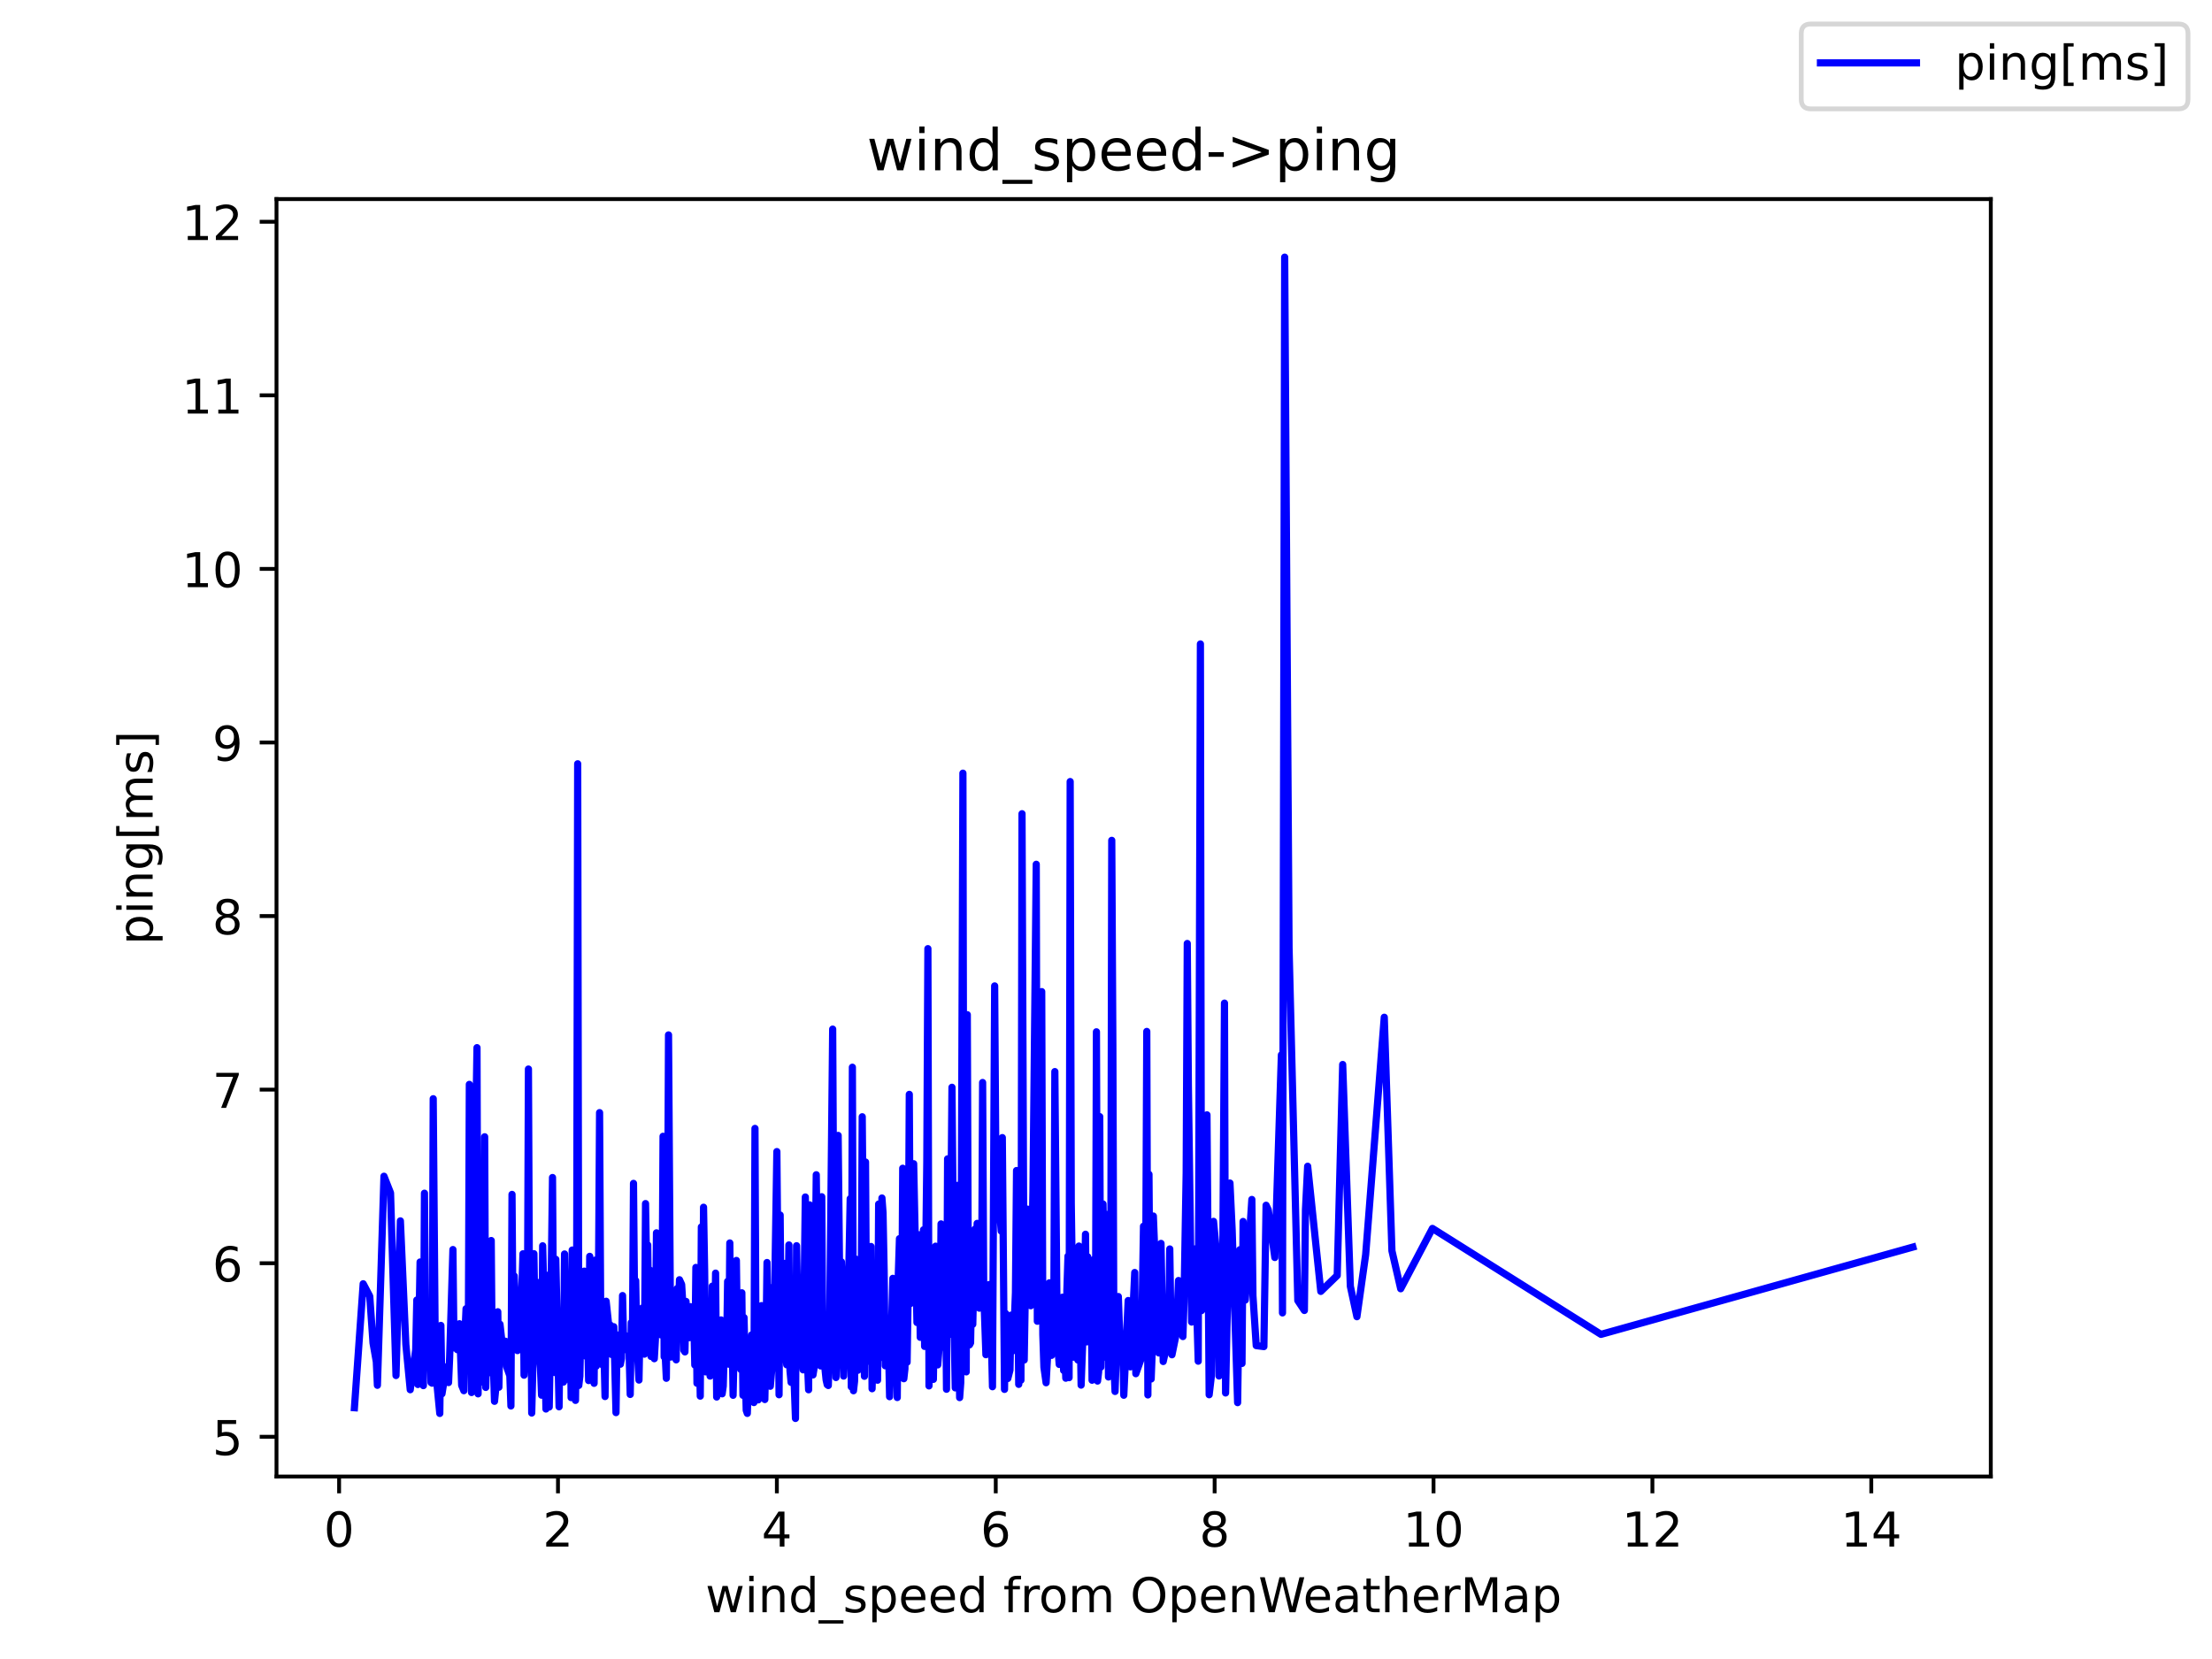 <?xml version="1.0" encoding="utf-8" standalone="no"?>
<!DOCTYPE svg PUBLIC "-//W3C//DTD SVG 1.1//EN"
  "http://www.w3.org/Graphics/SVG/1.1/DTD/svg11.dtd">
<!-- Created with matplotlib (https://matplotlib.org/) -->
<svg height="345.6pt" version="1.1" viewBox="0 0 460.8 345.6" width="460.8pt" xmlns="http://www.w3.org/2000/svg" xmlns:xlink="http://www.w3.org/1999/xlink">
 <defs>
  <style type="text/css">*{stroke-linecap:butt;stroke-linejoin:round;}</style>
 </defs>
 <g id="figure_1">
  <g id="patch_1">
   <path d="M 0 345.6 
L 460.8 345.6 
L 460.8 0 
L 0 0 
z
" style="fill:#ffffff;"/>
  </g>
  <g id="axes_1">
   <g id="patch_2">
    <path d="M 57.6 307.584 
L 414.72 307.584 
L 414.72 41.472 
L 57.6 41.472 
z
" style="fill:#ffffff;"/>
   </g>
   <g id="matplotlib.axis_1">
    <g id="xtick_1">
     <g id="line2d_1">
      <defs>
       <path d="M 0 0 
L 0 3.5 
" id="ma48bd7d40c" style="stroke:#000000;stroke-width:0.8;"/>
      </defs>
      <g>
       <use style="stroke:#000000;stroke-width:0.8;" x="70.641" xlink:href="#ma48bd7d40c" y="307.584"/>
      </g>
     </g>
     <g id="text_1">
      <!-- 0 -->
      <g transform="translate(67.46 322.182)scale(0.1 -0.1)">
       <defs>
        <path d="M 31.781 66.406 
Q 24.172 66.406 20.328 58.906 
Q 16.5 51.422 16.5 36.375 
Q 16.5 21.391 20.328 13.891 
Q 24.172 6.391 31.781 6.391 
Q 39.453 6.391 43.281 13.891 
Q 47.125 21.391 47.125 36.375 
Q 47.125 51.422 43.281 58.906 
Q 39.453 66.406 31.781 66.406 
z
M 31.781 74.219 
Q 44.047 74.219 50.516 64.516 
Q 56.984 54.828 56.984 36.375 
Q 56.984 17.969 50.516 8.266 
Q 44.047 -1.422 31.781 -1.422 
Q 19.531 -1.422 13.062 8.266 
Q 6.594 17.969 6.594 36.375 
Q 6.594 54.828 13.062 64.516 
Q 19.531 74.219 31.781 74.219 
z
" id="DejaVuSans-48"/>
       </defs>
       <use xlink:href="#DejaVuSans-48"/>
      </g>
     </g>
    </g>
    <g id="xtick_2">
     <g id="line2d_2">
      <g>
       <use style="stroke:#000000;stroke-width:0.8;" x="116.238" xlink:href="#ma48bd7d40c" y="307.584"/>
      </g>
     </g>
     <g id="text_2">
      <!-- 2 -->
      <g transform="translate(113.057 322.182)scale(0.1 -0.1)">
       <defs>
        <path d="M 19.188 8.297 
L 53.609 8.297 
L 53.609 0 
L 7.328 0 
L 7.328 8.297 
Q 12.938 14.109 22.625 23.891 
Q 32.328 33.688 34.812 36.531 
Q 39.547 41.844 41.422 45.531 
Q 43.312 49.219 43.312 52.781 
Q 43.312 58.594 39.234 62.25 
Q 35.156 65.922 28.609 65.922 
Q 23.969 65.922 18.812 64.312 
Q 13.672 62.703 7.812 59.422 
L 7.812 69.391 
Q 13.766 71.781 18.938 73 
Q 24.125 74.219 28.422 74.219 
Q 39.75 74.219 46.484 68.547 
Q 53.219 62.891 53.219 53.422 
Q 53.219 48.922 51.531 44.891 
Q 49.859 40.875 45.406 35.406 
Q 44.188 33.984 37.641 27.219 
Q 31.109 20.453 19.188 8.297 
z
" id="DejaVuSans-50"/>
       </defs>
       <use xlink:href="#DejaVuSans-50"/>
      </g>
     </g>
    </g>
    <g id="xtick_3">
     <g id="line2d_3">
      <g>
       <use style="stroke:#000000;stroke-width:0.8;" x="161.836" xlink:href="#ma48bd7d40c" y="307.584"/>
      </g>
     </g>
     <g id="text_3">
      <!-- 4 -->
      <g transform="translate(158.655 322.182)scale(0.1 -0.1)">
       <defs>
        <path d="M 37.797 64.312 
L 12.891 25.391 
L 37.797 25.391 
z
M 35.203 72.906 
L 47.609 72.906 
L 47.609 25.391 
L 58.016 25.391 
L 58.016 17.188 
L 47.609 17.188 
L 47.609 0 
L 37.797 0 
L 37.797 17.188 
L 4.891 17.188 
L 4.891 26.703 
z
" id="DejaVuSans-52"/>
       </defs>
       <use xlink:href="#DejaVuSans-52"/>
      </g>
     </g>
    </g>
    <g id="xtick_4">
     <g id="line2d_4">
      <g>
       <use style="stroke:#000000;stroke-width:0.8;" x="207.434" xlink:href="#ma48bd7d40c" y="307.584"/>
      </g>
     </g>
     <g id="text_4">
      <!-- 6 -->
      <g transform="translate(204.252 322.182)scale(0.1 -0.1)">
       <defs>
        <path d="M 33.016 40.375 
Q 26.375 40.375 22.484 35.828 
Q 18.609 31.297 18.609 23.391 
Q 18.609 15.531 22.484 10.953 
Q 26.375 6.391 33.016 6.391 
Q 39.656 6.391 43.531 10.953 
Q 47.406 15.531 47.406 23.391 
Q 47.406 31.297 43.531 35.828 
Q 39.656 40.375 33.016 40.375 
z
M 52.594 71.297 
L 52.594 62.312 
Q 48.875 64.062 45.094 64.984 
Q 41.312 65.922 37.594 65.922 
Q 27.828 65.922 22.672 59.328 
Q 17.531 52.734 16.797 39.406 
Q 19.672 43.656 24.016 45.922 
Q 28.375 48.188 33.594 48.188 
Q 44.578 48.188 50.953 41.516 
Q 57.328 34.859 57.328 23.391 
Q 57.328 12.156 50.688 5.359 
Q 44.047 -1.422 33.016 -1.422 
Q 20.359 -1.422 13.672 8.266 
Q 6.984 17.969 6.984 36.375 
Q 6.984 53.656 15.188 63.938 
Q 23.391 74.219 37.203 74.219 
Q 40.922 74.219 44.703 73.484 
Q 48.484 72.75 52.594 71.297 
z
" id="DejaVuSans-54"/>
       </defs>
       <use xlink:href="#DejaVuSans-54"/>
      </g>
     </g>
    </g>
    <g id="xtick_5">
     <g id="line2d_5">
      <g>
       <use style="stroke:#000000;stroke-width:0.8;" x="253.031" xlink:href="#ma48bd7d40c" y="307.584"/>
      </g>
     </g>
     <g id="text_5">
      <!-- 8 -->
      <g transform="translate(249.85 322.182)scale(0.1 -0.1)">
       <defs>
        <path d="M 31.781 34.625 
Q 24.75 34.625 20.719 30.859 
Q 16.703 27.094 16.703 20.516 
Q 16.703 13.922 20.719 10.156 
Q 24.75 6.391 31.781 6.391 
Q 38.812 6.391 42.859 10.172 
Q 46.922 13.969 46.922 20.516 
Q 46.922 27.094 42.891 30.859 
Q 38.875 34.625 31.781 34.625 
z
M 21.922 38.812 
Q 15.578 40.375 12.031 44.719 
Q 8.5 49.078 8.5 55.328 
Q 8.5 64.062 14.719 69.141 
Q 20.953 74.219 31.781 74.219 
Q 42.672 74.219 48.875 69.141 
Q 55.078 64.062 55.078 55.328 
Q 55.078 49.078 51.531 44.719 
Q 48 40.375 41.703 38.812 
Q 48.828 37.156 52.797 32.312 
Q 56.781 27.484 56.781 20.516 
Q 56.781 9.906 50.312 4.234 
Q 43.844 -1.422 31.781 -1.422 
Q 19.734 -1.422 13.25 4.234 
Q 6.781 9.906 6.781 20.516 
Q 6.781 27.484 10.781 32.312 
Q 14.797 37.156 21.922 38.812 
z
M 18.312 54.391 
Q 18.312 48.734 21.844 45.562 
Q 25.391 42.391 31.781 42.391 
Q 38.141 42.391 41.719 45.562 
Q 45.312 48.734 45.312 54.391 
Q 45.312 60.062 41.719 63.234 
Q 38.141 66.406 31.781 66.406 
Q 25.391 66.406 21.844 63.234 
Q 18.312 60.062 18.312 54.391 
z
" id="DejaVuSans-56"/>
       </defs>
       <use xlink:href="#DejaVuSans-56"/>
      </g>
     </g>
    </g>
    <g id="xtick_6">
     <g id="line2d_6">
      <g>
       <use style="stroke:#000000;stroke-width:0.8;" x="298.629" xlink:href="#ma48bd7d40c" y="307.584"/>
      </g>
     </g>
     <g id="text_6">
      <!-- 10 -->
      <g transform="translate(292.266 322.182)scale(0.1 -0.1)">
       <defs>
        <path d="M 12.406 8.297 
L 28.516 8.297 
L 28.516 63.922 
L 10.984 60.406 
L 10.984 69.391 
L 28.422 72.906 
L 38.281 72.906 
L 38.281 8.297 
L 54.391 8.297 
L 54.391 0 
L 12.406 0 
z
" id="DejaVuSans-49"/>
       </defs>
       <use xlink:href="#DejaVuSans-49"/>
       <use x="63.623" xlink:href="#DejaVuSans-48"/>
      </g>
     </g>
    </g>
    <g id="xtick_7">
     <g id="line2d_7">
      <g>
       <use style="stroke:#000000;stroke-width:0.8;" x="344.226" xlink:href="#ma48bd7d40c" y="307.584"/>
      </g>
     </g>
     <g id="text_7">
      <!-- 12 -->
      <g transform="translate(337.864 322.182)scale(0.1 -0.1)">
       <use xlink:href="#DejaVuSans-49"/>
       <use x="63.623" xlink:href="#DejaVuSans-50"/>
      </g>
     </g>
    </g>
    <g id="xtick_8">
     <g id="line2d_8">
      <g>
       <use style="stroke:#000000;stroke-width:0.8;" x="389.824" xlink:href="#ma48bd7d40c" y="307.584"/>
      </g>
     </g>
     <g id="text_8">
      <!-- 14 -->
      <g transform="translate(383.461 322.182)scale(0.1 -0.1)">
       <use xlink:href="#DejaVuSans-49"/>
       <use x="63.623" xlink:href="#DejaVuSans-52"/>
      </g>
     </g>
    </g>
    <g id="text_9">
     <!-- wind_speed from OpenWeatherMap -->
     <g transform="translate(146.962 335.861)scale(0.1 -0.1)">
      <defs>
       <path d="M 4.203 54.688 
L 13.188 54.688 
L 24.422 12.016 
L 35.594 54.688 
L 46.188 54.688 
L 57.422 12.016 
L 68.609 54.688 
L 77.594 54.688 
L 63.281 0 
L 52.688 0 
L 40.922 44.828 
L 29.109 0 
L 18.5 0 
z
" id="DejaVuSans-119"/>
       <path d="M 9.422 54.688 
L 18.406 54.688 
L 18.406 0 
L 9.422 0 
z
M 9.422 75.984 
L 18.406 75.984 
L 18.406 64.594 
L 9.422 64.594 
z
" id="DejaVuSans-105"/>
       <path d="M 54.891 33.016 
L 54.891 0 
L 45.906 0 
L 45.906 32.719 
Q 45.906 40.484 42.875 44.328 
Q 39.844 48.188 33.797 48.188 
Q 26.516 48.188 22.312 43.547 
Q 18.109 38.922 18.109 30.906 
L 18.109 0 
L 9.078 0 
L 9.078 54.688 
L 18.109 54.688 
L 18.109 46.188 
Q 21.344 51.125 25.703 53.562 
Q 30.078 56 35.797 56 
Q 45.219 56 50.047 50.172 
Q 54.891 44.344 54.891 33.016 
z
" id="DejaVuSans-110"/>
       <path d="M 45.406 46.391 
L 45.406 75.984 
L 54.391 75.984 
L 54.391 0 
L 45.406 0 
L 45.406 8.203 
Q 42.578 3.328 38.25 0.953 
Q 33.938 -1.422 27.875 -1.422 
Q 17.969 -1.422 11.734 6.484 
Q 5.516 14.406 5.516 27.297 
Q 5.516 40.188 11.734 48.094 
Q 17.969 56 27.875 56 
Q 33.938 56 38.25 53.625 
Q 42.578 51.266 45.406 46.391 
z
M 14.797 27.297 
Q 14.797 17.391 18.875 11.75 
Q 22.953 6.109 30.078 6.109 
Q 37.203 6.109 41.297 11.75 
Q 45.406 17.391 45.406 27.297 
Q 45.406 37.203 41.297 42.844 
Q 37.203 48.484 30.078 48.484 
Q 22.953 48.484 18.875 42.844 
Q 14.797 37.203 14.797 27.297 
z
" id="DejaVuSans-100"/>
       <path d="M 50.984 -16.609 
L 50.984 -23.578 
L -0.984 -23.578 
L -0.984 -16.609 
z
" id="DejaVuSans-95"/>
       <path d="M 44.281 53.078 
L 44.281 44.578 
Q 40.484 46.531 36.375 47.5 
Q 32.281 48.484 27.875 48.484 
Q 21.188 48.484 17.844 46.438 
Q 14.5 44.391 14.5 40.281 
Q 14.5 37.156 16.891 35.375 
Q 19.281 33.594 26.516 31.984 
L 29.594 31.297 
Q 39.156 29.25 43.188 25.516 
Q 47.219 21.781 47.219 15.094 
Q 47.219 7.469 41.188 3.016 
Q 35.156 -1.422 24.609 -1.422 
Q 20.219 -1.422 15.453 -0.562 
Q 10.688 0.297 5.422 2 
L 5.422 11.281 
Q 10.406 8.688 15.234 7.391 
Q 20.062 6.109 24.812 6.109 
Q 31.156 6.109 34.562 8.281 
Q 37.984 10.453 37.984 14.406 
Q 37.984 18.062 35.516 20.016 
Q 33.062 21.969 24.703 23.781 
L 21.578 24.516 
Q 13.234 26.266 9.516 29.906 
Q 5.812 33.547 5.812 39.891 
Q 5.812 47.609 11.281 51.797 
Q 16.75 56 26.812 56 
Q 31.781 56 36.172 55.266 
Q 40.578 54.547 44.281 53.078 
z
" id="DejaVuSans-115"/>
       <path d="M 18.109 8.203 
L 18.109 -20.797 
L 9.078 -20.797 
L 9.078 54.688 
L 18.109 54.688 
L 18.109 46.391 
Q 20.953 51.266 25.266 53.625 
Q 29.594 56 35.594 56 
Q 45.562 56 51.781 48.094 
Q 58.016 40.188 58.016 27.297 
Q 58.016 14.406 51.781 6.484 
Q 45.562 -1.422 35.594 -1.422 
Q 29.594 -1.422 25.266 0.953 
Q 20.953 3.328 18.109 8.203 
z
M 48.688 27.297 
Q 48.688 37.203 44.609 42.844 
Q 40.531 48.484 33.406 48.484 
Q 26.266 48.484 22.188 42.844 
Q 18.109 37.203 18.109 27.297 
Q 18.109 17.391 22.188 11.75 
Q 26.266 6.109 33.406 6.109 
Q 40.531 6.109 44.609 11.75 
Q 48.688 17.391 48.688 27.297 
z
" id="DejaVuSans-112"/>
       <path d="M 56.203 29.594 
L 56.203 25.203 
L 14.891 25.203 
Q 15.484 15.922 20.484 11.062 
Q 25.484 6.203 34.422 6.203 
Q 39.594 6.203 44.453 7.469 
Q 49.312 8.734 54.109 11.281 
L 54.109 2.781 
Q 49.266 0.734 44.188 -0.344 
Q 39.109 -1.422 33.891 -1.422 
Q 20.797 -1.422 13.156 6.188 
Q 5.516 13.812 5.516 26.812 
Q 5.516 40.234 12.766 48.109 
Q 20.016 56 32.328 56 
Q 43.359 56 49.781 48.891 
Q 56.203 41.797 56.203 29.594 
z
M 47.219 32.234 
Q 47.125 39.594 43.094 43.984 
Q 39.062 48.391 32.422 48.391 
Q 24.906 48.391 20.391 44.141 
Q 15.875 39.891 15.188 32.172 
z
" id="DejaVuSans-101"/>
       <path id="DejaVuSans-32"/>
       <path d="M 37.109 75.984 
L 37.109 68.5 
L 28.516 68.5 
Q 23.688 68.5 21.797 66.547 
Q 19.922 64.594 19.922 59.516 
L 19.922 54.688 
L 34.719 54.688 
L 34.719 47.703 
L 19.922 47.703 
L 19.922 0 
L 10.891 0 
L 10.891 47.703 
L 2.297 47.703 
L 2.297 54.688 
L 10.891 54.688 
L 10.891 58.5 
Q 10.891 67.625 15.141 71.797 
Q 19.391 75.984 28.609 75.984 
z
" id="DejaVuSans-102"/>
       <path d="M 41.109 46.297 
Q 39.594 47.172 37.812 47.578 
Q 36.031 48 33.891 48 
Q 26.266 48 22.188 43.047 
Q 18.109 38.094 18.109 28.812 
L 18.109 0 
L 9.078 0 
L 9.078 54.688 
L 18.109 54.688 
L 18.109 46.188 
Q 20.953 51.172 25.484 53.578 
Q 30.031 56 36.531 56 
Q 37.453 56 38.578 55.875 
Q 39.703 55.766 41.062 55.516 
z
" id="DejaVuSans-114"/>
       <path d="M 30.609 48.391 
Q 23.391 48.391 19.188 42.75 
Q 14.984 37.109 14.984 27.297 
Q 14.984 17.484 19.156 11.844 
Q 23.344 6.203 30.609 6.203 
Q 37.797 6.203 41.984 11.859 
Q 46.188 17.531 46.188 27.297 
Q 46.188 37.016 41.984 42.703 
Q 37.797 48.391 30.609 48.391 
z
M 30.609 56 
Q 42.328 56 49.016 48.375 
Q 55.719 40.766 55.719 27.297 
Q 55.719 13.875 49.016 6.219 
Q 42.328 -1.422 30.609 -1.422 
Q 18.844 -1.422 12.172 6.219 
Q 5.516 13.875 5.516 27.297 
Q 5.516 40.766 12.172 48.375 
Q 18.844 56 30.609 56 
z
" id="DejaVuSans-111"/>
       <path d="M 52 44.188 
Q 55.375 50.25 60.062 53.125 
Q 64.75 56 71.094 56 
Q 79.641 56 84.281 50.016 
Q 88.922 44.047 88.922 33.016 
L 88.922 0 
L 79.891 0 
L 79.891 32.719 
Q 79.891 40.578 77.094 44.375 
Q 74.312 48.188 68.609 48.188 
Q 61.625 48.188 57.562 43.547 
Q 53.516 38.922 53.516 30.906 
L 53.516 0 
L 44.484 0 
L 44.484 32.719 
Q 44.484 40.625 41.703 44.406 
Q 38.922 48.188 33.109 48.188 
Q 26.219 48.188 22.156 43.531 
Q 18.109 38.875 18.109 30.906 
L 18.109 0 
L 9.078 0 
L 9.078 54.688 
L 18.109 54.688 
L 18.109 46.188 
Q 21.188 51.219 25.484 53.609 
Q 29.781 56 35.688 56 
Q 41.656 56 45.828 52.969 
Q 50 49.953 52 44.188 
z
" id="DejaVuSans-109"/>
       <path d="M 39.406 66.219 
Q 28.656 66.219 22.328 58.203 
Q 16.016 50.203 16.016 36.375 
Q 16.016 22.609 22.328 14.594 
Q 28.656 6.594 39.406 6.594 
Q 50.141 6.594 56.422 14.594 
Q 62.703 22.609 62.703 36.375 
Q 62.703 50.203 56.422 58.203 
Q 50.141 66.219 39.406 66.219 
z
M 39.406 74.219 
Q 54.734 74.219 63.906 63.938 
Q 73.094 53.656 73.094 36.375 
Q 73.094 19.141 63.906 8.859 
Q 54.734 -1.422 39.406 -1.422 
Q 24.031 -1.422 14.812 8.828 
Q 5.609 19.094 5.609 36.375 
Q 5.609 53.656 14.812 63.938 
Q 24.031 74.219 39.406 74.219 
z
" id="DejaVuSans-79"/>
       <path d="M 3.328 72.906 
L 13.281 72.906 
L 28.609 11.281 
L 43.891 72.906 
L 54.984 72.906 
L 70.312 11.281 
L 85.594 72.906 
L 95.609 72.906 
L 77.297 0 
L 64.891 0 
L 49.516 63.281 
L 33.984 0 
L 21.578 0 
z
" id="DejaVuSans-87"/>
       <path d="M 34.281 27.484 
Q 23.391 27.484 19.188 25 
Q 14.984 22.516 14.984 16.5 
Q 14.984 11.719 18.141 8.906 
Q 21.297 6.109 26.703 6.109 
Q 34.188 6.109 38.703 11.406 
Q 43.219 16.703 43.219 25.484 
L 43.219 27.484 
z
M 52.203 31.203 
L 52.203 0 
L 43.219 0 
L 43.219 8.297 
Q 40.141 3.328 35.547 0.953 
Q 30.953 -1.422 24.312 -1.422 
Q 15.922 -1.422 10.953 3.297 
Q 6 8.016 6 15.922 
Q 6 25.141 12.172 29.828 
Q 18.359 34.516 30.609 34.516 
L 43.219 34.516 
L 43.219 35.406 
Q 43.219 41.609 39.141 45 
Q 35.062 48.391 27.688 48.391 
Q 23 48.391 18.547 47.266 
Q 14.109 46.141 10.016 43.891 
L 10.016 52.203 
Q 14.938 54.109 19.578 55.047 
Q 24.219 56 28.609 56 
Q 40.484 56 46.344 49.844 
Q 52.203 43.703 52.203 31.203 
z
" id="DejaVuSans-97"/>
       <path d="M 18.312 70.219 
L 18.312 54.688 
L 36.812 54.688 
L 36.812 47.703 
L 18.312 47.703 
L 18.312 18.016 
Q 18.312 11.328 20.141 9.422 
Q 21.969 7.516 27.594 7.516 
L 36.812 7.516 
L 36.812 0 
L 27.594 0 
Q 17.188 0 13.234 3.875 
Q 9.281 7.766 9.281 18.016 
L 9.281 47.703 
L 2.688 47.703 
L 2.688 54.688 
L 9.281 54.688 
L 9.281 70.219 
z
" id="DejaVuSans-116"/>
       <path d="M 54.891 33.016 
L 54.891 0 
L 45.906 0 
L 45.906 32.719 
Q 45.906 40.484 42.875 44.328 
Q 39.844 48.188 33.797 48.188 
Q 26.516 48.188 22.312 43.547 
Q 18.109 38.922 18.109 30.906 
L 18.109 0 
L 9.078 0 
L 9.078 75.984 
L 18.109 75.984 
L 18.109 46.188 
Q 21.344 51.125 25.703 53.562 
Q 30.078 56 35.797 56 
Q 45.219 56 50.047 50.172 
Q 54.891 44.344 54.891 33.016 
z
" id="DejaVuSans-104"/>
       <path d="M 9.812 72.906 
L 24.516 72.906 
L 43.109 23.297 
L 61.812 72.906 
L 76.516 72.906 
L 76.516 0 
L 66.891 0 
L 66.891 64.016 
L 48.094 14.016 
L 38.188 14.016 
L 19.391 64.016 
L 19.391 0 
L 9.812 0 
z
" id="DejaVuSans-77"/>
      </defs>
      <use xlink:href="#DejaVuSans-119"/>
      <use x="81.787" xlink:href="#DejaVuSans-105"/>
      <use x="109.57" xlink:href="#DejaVuSans-110"/>
      <use x="172.949" xlink:href="#DejaVuSans-100"/>
      <use x="236.426" xlink:href="#DejaVuSans-95"/>
      <use x="286.426" xlink:href="#DejaVuSans-115"/>
      <use x="338.525" xlink:href="#DejaVuSans-112"/>
      <use x="402.002" xlink:href="#DejaVuSans-101"/>
      <use x="463.525" xlink:href="#DejaVuSans-101"/>
      <use x="525.049" xlink:href="#DejaVuSans-100"/>
      <use x="588.525" xlink:href="#DejaVuSans-32"/>
      <use x="620.312" xlink:href="#DejaVuSans-102"/>
      <use x="655.518" xlink:href="#DejaVuSans-114"/>
      <use x="694.381" xlink:href="#DejaVuSans-111"/>
      <use x="755.562" xlink:href="#DejaVuSans-109"/>
      <use x="852.975" xlink:href="#DejaVuSans-32"/>
      <use x="884.762" xlink:href="#DejaVuSans-79"/>
      <use x="963.473" xlink:href="#DejaVuSans-112"/>
      <use x="1026.949" xlink:href="#DejaVuSans-101"/>
      <use x="1088.473" xlink:href="#DejaVuSans-110"/>
      <use x="1151.852" xlink:href="#DejaVuSans-87"/>
      <use x="1244.854" xlink:href="#DejaVuSans-101"/>
      <use x="1306.377" xlink:href="#DejaVuSans-97"/>
      <use x="1367.656" xlink:href="#DejaVuSans-116"/>
      <use x="1406.865" xlink:href="#DejaVuSans-104"/>
      <use x="1470.244" xlink:href="#DejaVuSans-101"/>
      <use x="1531.768" xlink:href="#DejaVuSans-114"/>
      <use x="1572.881" xlink:href="#DejaVuSans-77"/>
      <use x="1659.16" xlink:href="#DejaVuSans-97"/>
      <use x="1720.439" xlink:href="#DejaVuSans-112"/>
     </g>
    </g>
   </g>
   <g id="matplotlib.axis_2">
    <g id="ytick_1">
     <g id="line2d_9">
      <defs>
       <path d="M 0 0 
L -3.5 0 
" id="mfa13fed5ab" style="stroke:#000000;stroke-width:0.8;"/>
      </defs>
      <g>
       <use style="stroke:#000000;stroke-width:0.8;" x="57.6" xlink:href="#mfa13fed5ab" y="299.309"/>
      </g>
     </g>
     <g id="text_10">
      <!-- 5 -->
      <g transform="translate(44.237 303.108)scale(0.1 -0.1)">
       <defs>
        <path d="M 10.797 72.906 
L 49.516 72.906 
L 49.516 64.594 
L 19.828 64.594 
L 19.828 46.734 
Q 21.969 47.469 24.109 47.828 
Q 26.266 48.188 28.422 48.188 
Q 40.625 48.188 47.75 41.5 
Q 54.891 34.812 54.891 23.391 
Q 54.891 11.625 47.562 5.094 
Q 40.234 -1.422 26.906 -1.422 
Q 22.312 -1.422 17.547 -0.641 
Q 12.797 0.141 7.719 1.703 
L 7.719 11.625 
Q 12.109 9.234 16.797 8.062 
Q 21.484 6.891 26.703 6.891 
Q 35.156 6.891 40.078 11.328 
Q 45.016 15.766 45.016 23.391 
Q 45.016 31 40.078 35.438 
Q 35.156 39.891 26.703 39.891 
Q 22.75 39.891 18.812 39.016 
Q 14.891 38.141 10.797 36.281 
z
" id="DejaVuSans-53"/>
       </defs>
       <use xlink:href="#DejaVuSans-53"/>
      </g>
     </g>
    </g>
    <g id="ytick_2">
     <g id="line2d_10">
      <g>
       <use style="stroke:#000000;stroke-width:0.8;" x="57.6" xlink:href="#mfa13fed5ab" y="263.15"/>
      </g>
     </g>
     <g id="text_11">
      <!-- 6 -->
      <g transform="translate(44.237 266.949)scale(0.1 -0.1)">
       <use xlink:href="#DejaVuSans-54"/>
      </g>
     </g>
    </g>
    <g id="ytick_3">
     <g id="line2d_11">
      <g>
       <use style="stroke:#000000;stroke-width:0.8;" x="57.6" xlink:href="#mfa13fed5ab" y="226.991"/>
      </g>
     </g>
     <g id="text_12">
      <!-- 7 -->
      <g transform="translate(44.237 230.79)scale(0.1 -0.1)">
       <defs>
        <path d="M 8.203 72.906 
L 55.078 72.906 
L 55.078 68.703 
L 28.609 0 
L 18.312 0 
L 43.219 64.594 
L 8.203 64.594 
z
" id="DejaVuSans-55"/>
       </defs>
       <use xlink:href="#DejaVuSans-55"/>
      </g>
     </g>
    </g>
    <g id="ytick_4">
     <g id="line2d_12">
      <g>
       <use style="stroke:#000000;stroke-width:0.8;" x="57.6" xlink:href="#mfa13fed5ab" y="190.832"/>
      </g>
     </g>
     <g id="text_13">
      <!-- 8 -->
      <g transform="translate(44.237 194.631)scale(0.1 -0.1)">
       <use xlink:href="#DejaVuSans-56"/>
      </g>
     </g>
    </g>
    <g id="ytick_5">
     <g id="line2d_13">
      <g>
       <use style="stroke:#000000;stroke-width:0.8;" x="57.6" xlink:href="#mfa13fed5ab" y="154.672"/>
      </g>
     </g>
     <g id="text_14">
      <!-- 9 -->
      <g transform="translate(44.237 158.472)scale(0.1 -0.1)">
       <defs>
        <path d="M 10.984 1.516 
L 10.984 10.5 
Q 14.703 8.734 18.5 7.812 
Q 22.312 6.891 25.984 6.891 
Q 35.75 6.891 40.891 13.453 
Q 46.047 20.016 46.781 33.406 
Q 43.953 29.203 39.594 26.953 
Q 35.25 24.703 29.984 24.703 
Q 19.047 24.703 12.672 31.312 
Q 6.297 37.938 6.297 49.422 
Q 6.297 60.641 12.938 67.422 
Q 19.578 74.219 30.609 74.219 
Q 43.266 74.219 49.922 64.516 
Q 56.594 54.828 56.594 36.375 
Q 56.594 19.141 48.406 8.859 
Q 40.234 -1.422 26.422 -1.422 
Q 22.703 -1.422 18.891 -0.688 
Q 15.094 0.047 10.984 1.516 
z
M 30.609 32.422 
Q 37.25 32.422 41.125 36.953 
Q 45.016 41.5 45.016 49.422 
Q 45.016 57.281 41.125 61.844 
Q 37.25 66.406 30.609 66.406 
Q 23.969 66.406 20.094 61.844 
Q 16.219 57.281 16.219 49.422 
Q 16.219 41.5 20.094 36.953 
Q 23.969 32.422 30.609 32.422 
z
" id="DejaVuSans-57"/>
       </defs>
       <use xlink:href="#DejaVuSans-57"/>
      </g>
     </g>
    </g>
    <g id="ytick_6">
     <g id="line2d_14">
      <g>
       <use style="stroke:#000000;stroke-width:0.8;" x="57.6" xlink:href="#mfa13fed5ab" y="118.513"/>
      </g>
     </g>
     <g id="text_15">
      <!-- 10 -->
      <g transform="translate(37.875 122.313)scale(0.1 -0.1)">
       <use xlink:href="#DejaVuSans-49"/>
       <use x="63.623" xlink:href="#DejaVuSans-48"/>
      </g>
     </g>
    </g>
    <g id="ytick_7">
     <g id="line2d_15">
      <g>
       <use style="stroke:#000000;stroke-width:0.8;" x="57.6" xlink:href="#mfa13fed5ab" y="82.354"/>
      </g>
     </g>
     <g id="text_16">
      <!-- 11 -->
      <g transform="translate(37.875 86.153)scale(0.1 -0.1)">
       <use xlink:href="#DejaVuSans-49"/>
       <use x="63.623" xlink:href="#DejaVuSans-49"/>
      </g>
     </g>
    </g>
    <g id="ytick_8">
     <g id="line2d_16">
      <g>
       <use style="stroke:#000000;stroke-width:0.8;" x="57.6" xlink:href="#mfa13fed5ab" y="46.195"/>
      </g>
     </g>
     <g id="text_17">
      <!-- 12 -->
      <g transform="translate(37.875 49.994)scale(0.1 -0.1)">
       <use xlink:href="#DejaVuSans-49"/>
       <use x="63.623" xlink:href="#DejaVuSans-50"/>
      </g>
     </g>
    </g>
    <g id="text_18">
     <!-- ping[ms] -->
     <g transform="translate(31.795 196.811)rotate(-90)scale(0.1 -0.1)">
      <defs>
       <path d="M 45.406 27.984 
Q 45.406 37.75 41.375 43.109 
Q 37.359 48.484 30.078 48.484 
Q 22.859 48.484 18.828 43.109 
Q 14.797 37.75 14.797 27.984 
Q 14.797 18.266 18.828 12.891 
Q 22.859 7.516 30.078 7.516 
Q 37.359 7.516 41.375 12.891 
Q 45.406 18.266 45.406 27.984 
z
M 54.391 6.781 
Q 54.391 -7.172 48.188 -13.984 
Q 42 -20.797 29.203 -20.797 
Q 24.469 -20.797 20.266 -20.094 
Q 16.062 -19.391 12.109 -17.922 
L 12.109 -9.188 
Q 16.062 -11.328 19.922 -12.344 
Q 23.781 -13.375 27.781 -13.375 
Q 36.625 -13.375 41.016 -8.766 
Q 45.406 -4.156 45.406 5.172 
L 45.406 9.625 
Q 42.625 4.781 38.281 2.391 
Q 33.938 0 27.875 0 
Q 17.828 0 11.672 7.656 
Q 5.516 15.328 5.516 27.984 
Q 5.516 40.672 11.672 48.328 
Q 17.828 56 27.875 56 
Q 33.938 56 38.281 53.609 
Q 42.625 51.219 45.406 46.391 
L 45.406 54.688 
L 54.391 54.688 
z
" id="DejaVuSans-103"/>
       <path d="M 8.594 75.984 
L 29.297 75.984 
L 29.297 69 
L 17.578 69 
L 17.578 -6.203 
L 29.297 -6.203 
L 29.297 -13.188 
L 8.594 -13.188 
z
" id="DejaVuSans-91"/>
       <path d="M 30.422 75.984 
L 30.422 -13.188 
L 9.719 -13.188 
L 9.719 -6.203 
L 21.391 -6.203 
L 21.391 69 
L 9.719 69 
L 9.719 75.984 
z
" id="DejaVuSans-93"/>
      </defs>
      <use xlink:href="#DejaVuSans-112"/>
      <use x="63.477" xlink:href="#DejaVuSans-105"/>
      <use x="91.26" xlink:href="#DejaVuSans-110"/>
      <use x="154.639" xlink:href="#DejaVuSans-103"/>
      <use x="218.115" xlink:href="#DejaVuSans-91"/>
      <use x="257.129" xlink:href="#DejaVuSans-109"/>
      <use x="354.541" xlink:href="#DejaVuSans-115"/>
      <use x="406.641" xlink:href="#DejaVuSans-93"/>
     </g>
    </g>
   </g>
   <g id="line2d_17">
    <path clip-path="url(#p9e8283d2bc)" d="M 73.833 293.255 
L 75.657 267.433 
L 77.025 270.029 
L 77.709 279.789 
L 78.392 283.676 
L 78.62 288.582 
L 79.988 245.034 
L 81.356 248.505 
L 82.496 286.545 
L 83.408 254.333 
L 84.548 280.084 
L 85.46 289.504 
L 86.6 281.177 
L 86.828 270.821 
L 87.056 288.418 
L 87.512 262.897 
L 87.74 285.026 
L 88.196 288.651 
L 88.424 248.566 
L 88.652 279.4 
L 89.564 280.609 
L 89.792 288.009 
L 90.02 288.145 
L 90.248 228.884 
L 90.704 285.068 
L 91.616 294.447 
L 91.844 276.108 
L 92.072 290.352 
L 92.984 284.737 
L 93.212 285.478 
L 93.44 288.015 
L 93.668 282.829 
L 94.352 260.305 
L 94.58 280.779 
L 94.808 280.243 
L 95.264 281.163 
L 95.72 275.754 
L 96.176 288.603 
L 96.632 289.706 
L 96.859 277.854 
L 97.087 272.629 
L 97.315 284.892 
L 97.543 284.533 
L 97.771 225.895 
L 98.227 290.088 
L 99.367 218.248 
L 99.595 290.364 
L 99.823 249.43 
L 100.051 278.415 
L 100.279 284.397 
L 100.735 287.971 
L 100.963 236.808 
L 101.191 289.025 
L 101.419 280.337 
L 101.647 276.233 
L 101.875 268.929 
L 102.331 258.422 
L 102.559 286.147 
L 102.787 284.698 
L 103.015 291.92 
L 103.471 287.406 
L 103.699 273.262 
L 103.927 288.985 
L 104.155 275.861 
L 104.611 279.909 
L 105.295 279.406 
L 105.523 284.67 
L 106.207 286.582 
L 106.435 292.888 
L 106.663 248.816 
L 106.891 279.555 
L 107.119 265.798 
L 107.803 281.352 
L 108.487 275.77 
L 108.943 261.189 
L 109.171 286.478 
L 109.627 277.927 
L 109.855 279.03 
L 110.083 222.702 
L 110.311 274.378 
L 110.539 261.634 
L 110.767 294.359 
L 110.995 285.312 
L 111.223 261.165 
L 111.451 275.731 
L 111.907 267.131 
L 112.135 283.399 
L 112.363 282.557 
L 112.591 285.02 
L 112.819 290.643 
L 113.047 259.523 
L 113.275 268.71 
L 113.731 293.523 
L 113.959 288.306 
L 114.187 265.65 
L 114.415 293.104 
L 114.643 280.353 
L 115.099 245.298 
L 115.326 279.268 
L 115.554 285.924 
L 115.782 262.337 
L 116.466 293.059 
L 116.694 274.489 
L 116.922 284.236 
L 117.15 285.344 
L 117.378 287.914 
L 117.606 261.222 
L 118.062 287.317 
L 118.29 280.045 
L 118.518 276.806 
L 118.746 267.534 
L 118.974 291.148 
L 119.202 260.408 
L 119.43 276.486 
L 119.658 278.198 
L 119.886 291.727 
L 120.114 274.407 
L 120.342 159.108 
L 120.57 288.615 
L 120.798 286.665 
L 121.026 274.732 
L 121.254 271.882 
L 121.482 272.776 
L 121.71 264.802 
L 122.166 282.598 
L 122.394 277.381 
L 122.622 287.595 
L 122.85 261.72 
L 123.078 280.278 
L 123.306 284.492 
L 123.534 269.41 
L 123.762 288.171 
L 123.99 262.511 
L 124.218 284.592 
L 124.446 271.707 
L 124.674 267.161 
L 124.902 231.78 
L 125.13 273.184 
L 125.358 283.043 
L 125.586 284.408 
L 125.814 281.41 
L 126.042 290.926 
L 126.27 271.075 
L 126.954 277.451 
L 127.182 276.067 
L 127.41 282.169 
L 127.638 280.256 
L 127.866 276.38 
L 128.322 294.271 
L 128.55 279.165 
L 128.778 278.112 
L 129.234 284.194 
L 129.462 282.989 
L 129.69 269.889 
L 129.918 279.776 
L 130.146 278.106 
L 130.374 281.123 
L 130.83 280.856 
L 131.058 281.941 
L 131.286 290.486 
L 131.514 275.516 
L 131.742 279.189 
L 131.97 246.52 
L 132.198 272.228 
L 132.426 266.783 
L 132.654 279.178 
L 133.11 287.494 
L 133.338 275.75 
L 133.566 279.452 
L 133.794 272.496 
L 134.021 281.626 
L 134.249 282.094 
L 134.477 250.727 
L 134.705 264.368 
L 134.933 259.347 
L 135.161 278.903 
L 135.389 264.581 
L 135.617 282.568 
L 135.845 268.971 
L 136.073 282.254 
L 136.301 283.042 
L 136.529 279.121 
L 136.757 256.825 
L 136.985 274.231 
L 137.213 273.783 
L 137.441 270.451 
L 137.669 278.073 
L 137.897 275.149 
L 138.125 236.711 
L 138.353 282.651 
L 138.581 282.419 
L 138.809 287.12 
L 139.037 264.956 
L 139.265 215.593 
L 139.721 282.702 
L 139.949 271.11 
L 140.177 274.032 
L 140.405 272.536 
L 140.633 282.774 
L 140.861 283.28 
L 141.089 268.402 
L 141.317 273.589 
L 141.545 266.593 
L 142.001 267.593 
L 142.229 271.337 
L 142.457 281.281 
L 142.685 281.626 
L 142.913 271.112 
L 143.141 278.582 
L 143.369 276.235 
L 143.597 278.662 
L 143.825 272.206 
L 144.053 273.25 
L 144.281 272.927 
L 144.509 274.205 
L 144.737 284.357 
L 144.965 264.03 
L 145.193 288.162 
L 145.421 265.261 
L 145.877 290.841 
L 146.105 255.597 
L 146.333 281.613 
L 146.561 251.49 
L 146.789 264.731 
L 147.017 285.789 
L 147.245 274.731 
L 147.473 284.584 
L 147.701 280.741 
L 147.929 286.662 
L 148.157 285.194 
L 148.385 267.929 
L 148.613 270.288 
L 148.841 283.763 
L 149.069 265.215 
L 149.297 291.023 
L 149.525 286.705 
L 149.753 279.427 
L 149.981 289.863 
L 150.209 274.969 
L 150.437 290.36 
L 150.665 288.764 
L 150.893 280.24 
L 151.121 280.784 
L 151.349 282.123 
L 151.577 266.936 
L 151.805 284.185 
L 152.033 258.931 
L 152.261 284.026 
L 152.488 277.002 
L 152.716 290.665 
L 152.944 280.687 
L 153.172 282.463 
L 153.4 262.573 
L 153.628 279.93 
L 154.084 279.684 
L 154.312 285.272 
L 154.54 269.313 
L 154.768 290.67 
L 154.996 274.473 
L 155.452 293.787 
L 155.68 294.434 
L 156.136 281.202 
L 156.364 289.766 
L 156.592 278.07 
L 157.048 292.18 
L 157.276 235.07 
L 157.504 284.394 
L 157.732 284.171 
L 157.96 291.619 
L 158.188 275.912 
L 158.416 288.152 
L 158.644 271.984 
L 158.872 287.028 
L 159.1 280.137 
L 159.328 291.546 
L 159.556 280.851 
L 159.784 263.005 
L 160.012 283.011 
L 160.24 268.141 
L 160.468 288.782 
L 160.924 283.544 
L 161.152 283.49 
L 161.836 239.897 
L 162.292 290.553 
L 162.52 253.113 
L 162.748 279.69 
L 162.976 277.355 
L 163.204 278.258 
L 163.432 263.188 
L 163.66 282.048 
L 163.888 284.313 
L 164.116 277.424 
L 164.344 259.342 
L 164.572 285.56 
L 164.8 287.976 
L 165.028 280.091 
L 165.256 282.99 
L 165.712 295.488 
L 165.94 259.508 
L 166.396 282.856 
L 166.624 276.203 
L 167.308 285.366 
L 167.764 249.353 
L 167.992 278.608 
L 168.448 289.514 
L 168.676 250.997 
L 168.904 284.981 
L 169.132 277.914 
L 169.36 286.423 
L 169.588 285.016 
L 170.044 244.724 
L 170.5 283.037 
L 170.956 284.55 
L 171.183 249.301 
L 171.411 280.244 
L 171.639 275.86 
L 171.867 285.236 
L 172.095 287.462 
L 172.323 288.461 
L 172.551 288.627 
L 172.779 281.247 
L 173.463 214.383 
L 173.691 257.899 
L 174.147 286.965 
L 174.375 280.97 
L 174.603 236.528 
L 175.059 280.602 
L 175.287 262.869 
L 175.515 268.028 
L 175.743 286.662 
L 176.199 277.008 
L 176.655 273.002 
L 177.111 249.712 
L 177.339 288.907 
L 177.567 222.324 
L 177.795 289.717 
L 178.023 287.708 
L 178.251 262.285 
L 178.479 279.12 
L 178.707 285.456 
L 179.163 272.439 
L 179.391 274.223 
L 179.619 232.641 
L 180.075 286.705 
L 180.303 242.066 
L 180.531 278.809 
L 180.759 283.562 
L 180.987 271.637 
L 181.215 272.852 
L 181.443 259.662 
L 181.671 289.299 
L 182.127 271.349 
L 182.355 279.811 
L 182.811 287.524 
L 183.039 250.826 
L 183.495 282.773 
L 183.723 249.565 
L 183.951 252.623 
L 184.179 264.547 
L 184.407 284.512 
L 184.863 275.328 
L 185.091 280.156 
L 185.319 290.954 
L 186.003 266.301 
L 186.231 270.387 
L 186.459 280.819 
L 186.687 273.329 
L 186.915 291.132 
L 187.143 265.286 
L 187.371 258.035 
L 187.599 274.452 
L 187.827 278.225 
L 188.055 243.369 
L 188.283 287.211 
L 188.511 285.171 
L 188.739 264.833 
L 188.967 283.773 
L 189.195 268.72 
L 189.423 227.978 
L 189.651 271.565 
L 189.878 249.677 
L 190.106 262.538 
L 190.334 242.424 
L 191.018 275.501 
L 191.474 257.22 
L 191.702 278.589 
L 191.93 271.558 
L 192.158 277.531 
L 192.386 256.188 
L 192.614 280.483 
L 193.07 242.164 
L 193.298 197.621 
L 193.526 288.708 
L 193.754 277.774 
L 194.438 287.346 
L 194.894 259.605 
L 195.122 280.211 
L 195.35 284.332 
L 195.578 281.406 
L 195.806 279.99 
L 196.034 254.961 
L 196.262 271.101 
L 196.49 270.008 
L 196.718 260.129 
L 196.946 262.987 
L 197.174 289.405 
L 197.402 241.409 
L 197.63 268.621 
L 197.858 277.975 
L 198.314 226.502 
L 198.77 277.198 
L 198.998 289.121 
L 199.454 246.933 
L 199.91 291.145 
L 200.138 288.044 
L 200.594 161.066 
L 200.822 280.431 
L 201.05 256.129 
L 201.278 285.791 
L 201.506 211.382 
L 201.734 273.16 
L 201.962 280.158 
L 202.19 279.727 
L 202.418 267.501 
L 202.646 275.882 
L 203.102 256.054 
L 203.33 263.67 
L 203.558 254.854 
L 203.786 257.038 
L 204.014 272.515 
L 204.47 272.275 
L 204.698 225.504 
L 204.926 269.199 
L 205.382 282.209 
L 205.61 274.938 
L 206.066 267.587 
L 206.522 279.165 
L 206.75 288.879 
L 207.206 205.385 
L 207.434 239.32 
L 207.662 241.631 
L 207.89 247.259 
L 208.573 256.46 
L 208.801 236.983 
L 209.257 289.434 
L 209.485 273.606 
L 209.941 287.168 
L 210.397 285.409 
L 210.625 273.974 
L 210.853 281.493 
L 211.081 280.913 
L 211.537 269.267 
L 211.765 243.84 
L 212.221 288.387 
L 212.449 259.722 
L 212.677 287.525 
L 212.905 169.513 
L 213.361 283.316 
L 213.589 269.586 
L 213.817 270.072 
L 214.045 251.883 
L 214.273 265.867 
L 214.501 259.378 
L 214.729 272.009 
L 215.185 248.125 
L 215.869 180.044 
L 216.097 275.241 
L 216.553 247.332 
L 216.781 268.023 
L 217.009 206.571 
L 217.237 277.999 
L 217.465 284.821 
L 217.921 288.052 
L 218.377 279.97 
L 218.605 267.23 
L 218.833 279.819 
L 219.061 282.35 
L 219.289 273.26 
L 219.517 275.894 
L 219.745 223.23 
L 220.201 274.318 
L 220.429 281.44 
L 220.657 284.236 
L 221.341 270.229 
L 221.569 285.484 
L 221.797 280.875 
L 222.025 287.105 
L 222.253 268.714 
L 222.481 261.675 
L 222.709 286.991 
L 222.937 162.813 
L 223.165 250.647 
L 223.621 282.723 
L 223.849 276.113 
L 224.305 271.551 
L 224.533 283.31 
L 224.761 259.578 
L 225.217 288.545 
L 225.901 270.167 
L 226.129 257.115 
L 226.357 279.536 
L 226.585 261.805 
L 226.813 274.494 
L 227.268 264.48 
L 227.496 287.526 
L 227.724 269.824 
L 227.952 262.292 
L 228.18 285.306 
L 228.408 214.945 
L 228.636 287.702 
L 228.864 285.791 
L 229.092 232.608 
L 229.32 284.803 
L 229.776 250.812 
L 230.46 282.799 
L 230.688 252.994 
L 230.916 286.852 
L 231.144 269.378 
L 231.372 278.108 
L 231.6 175.06 
L 231.828 217.662 
L 232.056 284.447 
L 232.284 289.866 
L 232.968 270.092 
L 233.424 282.772 
L 233.88 279.362 
L 234.108 290.655 
L 235.02 270.924 
L 235.248 272.143 
L 235.476 284.74 
L 236.388 265.082 
L 236.616 286.165 
L 237.756 282.947 
L 238.212 255.442 
L 238.668 265.555 
L 238.896 214.868 
L 239.124 290.589 
L 239.352 244.63 
L 239.58 276.055 
L 239.808 287.268 
L 240.036 281.277 
L 240.264 253.322 
L 241.404 281.841 
L 241.86 259.024 
L 242.316 283.628 
L 243 280.624 
L 243.456 277.533 
L 243.684 260.182 
L 243.912 275.119 
L 244.14 282.225 
L 245.052 277.767 
L 245.507 266.755 
L 245.735 271.677 
L 246.191 268.067 
L 246.419 278.427 
L 246.647 271.307 
L 247.103 244.355 
L 247.331 196.548 
L 247.559 226.096 
L 248.243 275.409 
L 248.927 260.171 
L 249.611 283.56 
L 250.067 134.146 
L 250.295 273.027 
L 250.523 272.602 
L 250.979 253.426 
L 251.207 262.02 
L 251.435 232.245 
L 251.891 290.549 
L 252.347 286.689 
L 252.803 254.432 
L 253.715 264.134 
L 253.943 286.644 
L 254.171 275.227 
L 254.627 276.773 
L 255.083 208.969 
L 255.311 290.179 
L 256.223 246.45 
L 256.679 256.132 
L 257.819 292.195 
L 258.275 260.338 
L 258.731 284.032 
L 258.959 254.455 
L 259.415 270.829 
L 260.783 249.87 
L 261.011 269.888 
L 261.695 280.315 
L 263.291 280.52 
L 263.747 251.076 
L 264.202 252.024 
L 265.57 261.964 
L 266.938 219.75 
L 267.166 273.503 
L 267.622 53.568 
L 268.534 197.443 
L 270.358 270.927 
L 271.726 272.993 
L 271.954 251.962 
L 272.41 242.949 
L 275.146 269.02 
L 278.566 265.702 
L 279.706 221.752 
L 281.302 267.95 
L 282.669 274.291 
L 284.493 261.354 
L 288.369 211.912 
L 289.965 260.564 
L 291.789 268.47 
L 298.401 255.903 
L 333.511 277.975 
L 398.487 259.79 
L 398.487 259.79 
" style="fill:none;stroke:#0000ff;stroke-linecap:square;stroke-width:1.5;"/>
   </g>
   <g id="patch_3">
    <path d="M 57.6 307.584 
L 57.6 41.472 
" style="fill:none;stroke:#000000;stroke-linecap:square;stroke-linejoin:miter;stroke-width:0.8;"/>
   </g>
   <g id="patch_4">
    <path d="M 414.72 307.584 
L 414.72 41.472 
" style="fill:none;stroke:#000000;stroke-linecap:square;stroke-linejoin:miter;stroke-width:0.8;"/>
   </g>
   <g id="patch_5">
    <path d="M 57.6 307.584 
L 414.72 307.584 
" style="fill:none;stroke:#000000;stroke-linecap:square;stroke-linejoin:miter;stroke-width:0.8;"/>
   </g>
   <g id="patch_6">
    <path d="M 57.6 41.472 
L 414.72 41.472 
" style="fill:none;stroke:#000000;stroke-linecap:square;stroke-linejoin:miter;stroke-width:0.8;"/>
   </g>
   <g id="text_19">
    <!-- wind_speed-&gt;ping -->
    <g transform="translate(180.567 35.472)scale(0.12 -0.12)">
     <defs>
      <path d="M 4.891 31.391 
L 31.203 31.391 
L 31.203 23.391 
L 4.891 23.391 
z
" id="DejaVuSans-45"/>
      <path d="M 10.594 49.219 
L 10.594 58.109 
L 73.188 35.406 
L 73.188 27.297 
L 10.594 4.594 
L 10.594 13.484 
L 60.891 31.297 
z
" id="DejaVuSans-62"/>
     </defs>
     <use xlink:href="#DejaVuSans-119"/>
     <use x="81.787" xlink:href="#DejaVuSans-105"/>
     <use x="109.57" xlink:href="#DejaVuSans-110"/>
     <use x="172.949" xlink:href="#DejaVuSans-100"/>
     <use x="236.426" xlink:href="#DejaVuSans-95"/>
     <use x="286.426" xlink:href="#DejaVuSans-115"/>
     <use x="338.525" xlink:href="#DejaVuSans-112"/>
     <use x="402.002" xlink:href="#DejaVuSans-101"/>
     <use x="463.525" xlink:href="#DejaVuSans-101"/>
     <use x="525.049" xlink:href="#DejaVuSans-100"/>
     <use x="588.525" xlink:href="#DejaVuSans-45"/>
     <use x="624.609" xlink:href="#DejaVuSans-62"/>
     <use x="708.398" xlink:href="#DejaVuSans-112"/>
     <use x="771.875" xlink:href="#DejaVuSans-105"/>
     <use x="799.658" xlink:href="#DejaVuSans-110"/>
     <use x="863.037" xlink:href="#DejaVuSans-103"/>
    </g>
   </g>
  </g>
  <g id="legend_1">
   <g id="patch_7">
    <path d="M 377.234 22.678 
L 453.8 22.678 
Q 455.8 22.678 455.8 20.678 
L 455.8 7 
Q 455.8 5 453.8 5 
L 377.234 5 
Q 375.234 5 375.234 7 
L 375.234 20.678 
Q 375.234 22.678 377.234 22.678 
z
" style="fill:#ffffff;opacity:0.8;stroke:#cccccc;stroke-linejoin:miter;"/>
   </g>
   <g id="line2d_18">
    <path d="M 379.234 13.098 
L 399.234 13.098 
" style="fill:none;stroke:#0000ff;stroke-linecap:square;stroke-width:1.5;"/>
   </g>
   <g id="line2d_19"/>
   <g id="text_20">
    <!-- ping[ms] -->
    <g transform="translate(407.234 16.598)scale(0.1 -0.1)">
     <use xlink:href="#DejaVuSans-112"/>
     <use x="63.477" xlink:href="#DejaVuSans-105"/>
     <use x="91.26" xlink:href="#DejaVuSans-110"/>
     <use x="154.639" xlink:href="#DejaVuSans-103"/>
     <use x="218.115" xlink:href="#DejaVuSans-91"/>
     <use x="257.129" xlink:href="#DejaVuSans-109"/>
     <use x="354.541" xlink:href="#DejaVuSans-115"/>
     <use x="406.641" xlink:href="#DejaVuSans-93"/>
    </g>
   </g>
  </g>
 </g>
 <defs>
  <clipPath id="p9e8283d2bc">
   <rect height="266.112" width="357.12" x="57.6" y="41.472"/>
  </clipPath>
 </defs>
</svg>
